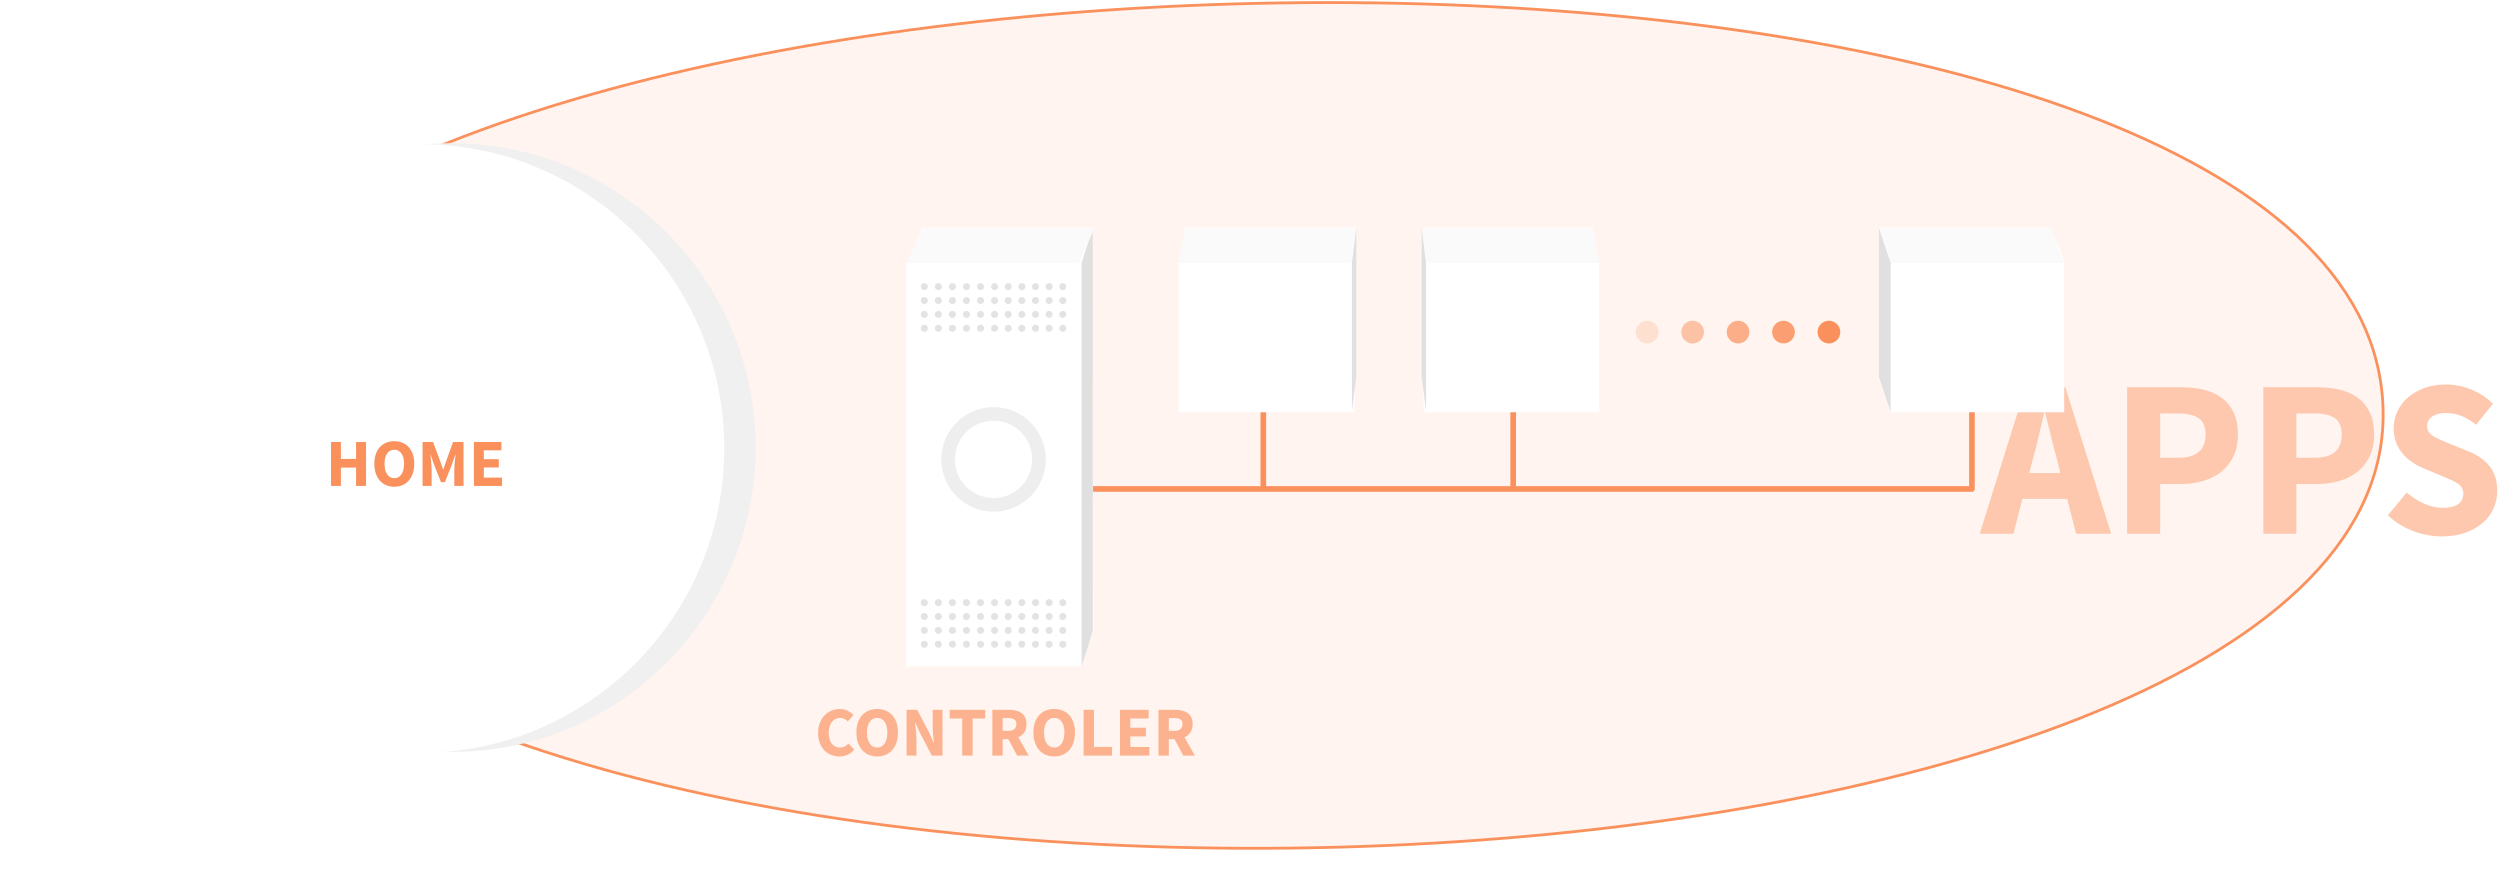 <?xml version="1.0" encoding="UTF-8" standalone="no"?>
<svg width="890px" height="313px" viewBox="0 0 890 313" version="1.1" xmlns="http://www.w3.org/2000/svg" xmlns:xlink="http://www.w3.org/1999/xlink" xmlns:sketch="http://www.bohemiancoding.com/sketch/ns">
    <!-- Generator: Sketch 3.4.4 (17248) - http://www.bohemiancoding.com/sketch -->
    <title>ILLU</title>
    <desc>Created with Sketch.</desc>
    <defs>
        <filter x="-50%" y="-50%" width="200%" height="200%" filterUnits="objectBoundingBox" id="filter-1">
            <feOffset dx="0" dy="0" in="SourceAlpha" result="shadowOffsetOuter1"></feOffset>
            <feGaussianBlur stdDeviation="5" in="shadowOffsetOuter1" result="shadowBlurOuter1"></feGaussianBlur>
            <feColorMatrix values="0 0 0 0 0   0 0 0 0 0   0 0 0 0 0  0 0 0 0.21 0" in="shadowBlurOuter1" type="matrix" result="shadowMatrixOuter1"></feColorMatrix>
            <feMerge>
                <feMergeNode in="shadowMatrixOuter1"></feMergeNode>
                <feMergeNode in="SourceGraphic"></feMergeNode>
            </feMerge>
        </filter>
        <filter x="-50%" y="-50%" width="200%" height="200%" filterUnits="objectBoundingBox" id="filter-2">
            <feOffset dx="0" dy="0" in="SourceAlpha" result="shadowOffsetOuter1"></feOffset>
            <feGaussianBlur stdDeviation="5" in="shadowOffsetOuter1" result="shadowBlurOuter1"></feGaussianBlur>
            <feColorMatrix values="0 0 0 0 0   0 0 0 0 0   0 0 0 0 0  0 0 0 0.21 0" in="shadowBlurOuter1" type="matrix" result="shadowMatrixOuter1"></feColorMatrix>
            <feMerge>
                <feMergeNode in="shadowMatrixOuter1"></feMergeNode>
                <feMergeNode in="SourceGraphic"></feMergeNode>
            </feMerge>
        </filter>
        <filter x="-50%" y="-50%" width="200%" height="200%" filterUnits="objectBoundingBox" id="filter-3">
            <feOffset dx="0" dy="0" in="SourceAlpha" result="shadowOffsetOuter1"></feOffset>
            <feGaussianBlur stdDeviation="5" in="shadowOffsetOuter1" result="shadowBlurOuter1"></feGaussianBlur>
            <feColorMatrix values="0 0 0 0 0   0 0 0 0 0   0 0 0 0 0  0 0 0 0.21 0" in="shadowBlurOuter1" type="matrix" result="shadowMatrixOuter1"></feColorMatrix>
            <feMerge>
                <feMergeNode in="shadowMatrixOuter1"></feMergeNode>
                <feMergeNode in="SourceGraphic"></feMergeNode>
            </feMerge>
        </filter>
        <filter x="-50%" y="-50%" width="200%" height="200%" filterUnits="objectBoundingBox" id="filter-4">
            <feOffset dx="0" dy="0" in="SourceAlpha" result="shadowOffsetOuter1"></feOffset>
            <feGaussianBlur stdDeviation="5" in="shadowOffsetOuter1" result="shadowBlurOuter1"></feGaussianBlur>
            <feColorMatrix values="0 0 0 0 0   0 0 0 0 0   0 0 0 0 0  0 0 0 0.21 0" in="shadowBlurOuter1" type="matrix" result="shadowMatrixOuter1"></feColorMatrix>
            <feMerge>
                <feMergeNode in="shadowMatrixOuter1"></feMergeNode>
                <feMergeNode in="SourceGraphic"></feMergeNode>
            </feMerge>
        </filter>
        <filter x="-50%" y="-50%" width="200%" height="200%" filterUnits="objectBoundingBox" id="filter-5">
            <feOffset dx="0" dy="0" in="SourceAlpha" result="shadowOffsetOuter1"></feOffset>
            <feGaussianBlur stdDeviation="5" in="shadowOffsetOuter1" result="shadowBlurOuter1"></feGaussianBlur>
            <feColorMatrix values="0 0 0 0 0   0 0 0 0 0   0 0 0 0 0  0 0 0 0.21 0" in="shadowBlurOuter1" type="matrix" result="shadowMatrixOuter1"></feColorMatrix>
            <feMerge>
                <feMergeNode in="shadowMatrixOuter1"></feMergeNode>
                <feMergeNode in="SourceGraphic"></feMergeNode>
            </feMerge>
        </filter>
    </defs>
    <g id="Design" stroke="none" stroke-width="1" fill="none" fill-rule="evenodd" sketch:type="MSPage">
        <g id="5a-architecture" sketch:type="MSArtboardGroup" transform="translate(-247, -1602)">
            <g id="2" sketch:type="MSLayerGroup" transform="translate(286, 1412)">
                <g id="ILLU" transform="translate(0, 190)" sketch:type="MSShapeGroup">
                    <path d="M33.537,104.078 C176.261,-43.432 809.397,-36.101 809.397,147.712 C809.397,331.526 126.152,361.587 25.16,180.787 C25.16,133.82 33.537,132.979 33.537,104.078 Z" id="Path-351" stroke="#FA915D" fill-opacity="0.1" fill="#FA915D"></path>
                    <path d="M252.25,260.95 C252.25,259.6 252.458,258.396 252.875,257.337 C253.292,256.279 253.854,255.383 254.562,254.65 C255.271,253.917 256.096,253.358 257.038,252.975 C257.979,252.592 258.975,252.4 260.025,252.4 C261.042,252.4 261.962,252.612 262.788,253.037 C263.613,253.463 264.3,253.958 264.85,254.525 L262.825,256.8 C262.408,256.417 261.988,256.117 261.562,255.9 C261.137,255.683 260.642,255.575 260.075,255.575 C259.508,255.575 258.979,255.696 258.488,255.938 C257.996,256.179 257.567,256.525 257.2,256.975 C256.833,257.425 256.546,257.975 256.337,258.625 C256.129,259.275 256.025,260.008 256.025,260.825 C256.025,262.508 256.383,263.812 257.1,264.738 C257.817,265.663 258.775,266.125 259.975,266.125 C260.642,266.125 261.225,265.992 261.725,265.725 C262.225,265.458 262.675,265.108 263.075,264.675 L265.1,266.9 C264.417,267.7 263.638,268.3 262.762,268.7 C261.887,269.1 260.942,269.3 259.925,269.3 C258.875,269.3 257.883,269.121 256.95,268.762 C256.017,268.404 255.2,267.875 254.5,267.175 C253.8,266.475 253.25,265.604 252.85,264.562 C252.45,263.521 252.25,262.317 252.25,260.95 L252.25,260.95 Z M273.275,269.3 C272.175,269.3 271.171,269.104 270.262,268.712 C269.354,268.321 268.575,267.758 267.925,267.025 C267.275,266.292 266.771,265.4 266.413,264.35 C266.054,263.3 265.875,262.108 265.875,260.775 C265.875,259.442 266.054,258.254 266.413,257.212 C266.771,256.171 267.275,255.296 267.925,254.588 C268.575,253.879 269.354,253.338 270.262,252.963 C271.171,252.587 272.175,252.4 273.275,252.4 C274.375,252.4 275.379,252.587 276.288,252.963 C277.196,253.338 277.975,253.883 278.625,254.6 C279.275,255.317 279.779,256.196 280.137,257.238 C280.496,258.279 280.675,259.458 280.675,260.775 C280.675,262.108 280.496,263.3 280.137,264.35 C279.779,265.4 279.275,266.292 278.625,267.025 C277.975,267.758 277.196,268.321 276.288,268.712 C275.379,269.104 274.375,269.3 273.275,269.3 L273.275,269.3 Z M273.275,266.125 C274.392,266.125 275.275,265.646 275.925,264.688 C276.575,263.729 276.9,262.425 276.9,260.775 C276.9,259.142 276.575,257.867 275.925,256.95 C275.275,256.033 274.392,255.575 273.275,255.575 C272.158,255.575 271.275,256.033 270.625,256.95 C269.975,257.867 269.65,259.142 269.65,260.775 C269.65,262.425 269.975,263.729 270.625,264.688 C271.275,265.646 272.158,266.125 273.275,266.125 L273.275,266.125 Z M283.75,252.7 L287.525,252.7 L291.775,260.8 L293.375,264.4 L293.475,264.4 C293.392,263.533 293.296,262.567 293.188,261.5 C293.079,260.433 293.025,259.417 293.025,258.45 L293.025,252.7 L296.525,252.7 L296.525,269 L292.75,269 L288.5,260.875 L286.9,257.325 L286.8,257.325 C286.883,258.225 286.979,259.192 287.087,260.225 C287.196,261.258 287.25,262.258 287.25,263.225 L287.25,269 L283.75,269 L283.75,252.7 Z M303.55,255.8 L299.075,255.8 L299.075,252.7 L311.725,252.7 L311.725,255.8 L307.25,255.8 L307.25,269 L303.55,269 L303.55,255.8 Z M317.95,260.2 L319.85,260.2 C320.817,260.2 321.554,259.996 322.062,259.587 C322.571,259.179 322.825,258.575 322.825,257.775 C322.825,256.975 322.571,256.417 322.062,256.1 C321.554,255.783 320.817,255.625 319.85,255.625 L317.95,255.625 L317.95,260.2 Z M323.1,269 L319.975,263.125 L317.95,263.125 L317.95,269 L314.275,269 L314.275,252.7 L320.15,252.7 C321.017,252.7 321.829,252.783 322.587,252.95 C323.346,253.117 324.008,253.396 324.575,253.787 C325.142,254.179 325.592,254.7 325.925,255.35 C326.258,256 326.425,256.808 326.425,257.775 C326.425,258.975 326.163,259.962 325.637,260.738 C325.112,261.513 324.408,262.092 323.525,262.475 L327.225,269 L323.1,269 Z M336.3,269.3 C335.2,269.3 334.196,269.104 333.288,268.712 C332.379,268.321 331.6,267.758 330.95,267.025 C330.3,266.292 329.796,265.4 329.438,264.35 C329.079,263.3 328.9,262.108 328.9,260.775 C328.9,259.442 329.079,258.254 329.438,257.212 C329.796,256.171 330.3,255.296 330.95,254.588 C331.6,253.879 332.379,253.338 333.288,252.963 C334.196,252.587 335.2,252.4 336.3,252.4 C337.4,252.4 338.404,252.587 339.312,252.963 C340.221,253.338 341,253.883 341.65,254.6 C342.3,255.317 342.804,256.196 343.163,257.238 C343.521,258.279 343.7,259.458 343.7,260.775 C343.7,262.108 343.521,263.3 343.163,264.35 C342.804,265.4 342.3,266.292 341.65,267.025 C341,267.758 340.221,268.321 339.312,268.712 C338.404,269.104 337.4,269.3 336.3,269.3 L336.3,269.3 Z M336.3,266.125 C337.417,266.125 338.3,265.646 338.95,264.688 C339.6,263.729 339.925,262.425 339.925,260.775 C339.925,259.142 339.6,257.867 338.95,256.95 C338.3,256.033 337.417,255.575 336.3,255.575 C335.183,255.575 334.3,256.033 333.65,256.95 C333,257.867 332.675,259.142 332.675,260.775 C332.675,262.425 333,263.729 333.65,264.688 C334.3,265.646 335.183,266.125 336.3,266.125 L336.3,266.125 Z M346.775,252.7 L350.45,252.7 L350.45,265.9 L356.9,265.9 L356.9,269 L346.775,269 L346.775,252.7 Z M359.725,252.7 L369.925,252.7 L369.925,255.8 L363.4,255.8 L363.4,259.075 L368.95,259.075 L368.95,262.15 L363.4,262.15 L363.4,265.9 L370.175,265.9 L370.175,269 L359.725,269 L359.725,252.7 Z M377.1,260.2 L379,260.2 C379.967,260.2 380.704,259.996 381.212,259.587 C381.721,259.179 381.975,258.575 381.975,257.775 C381.975,256.975 381.721,256.417 381.212,256.1 C380.704,255.783 379.967,255.625 379,255.625 L377.1,255.625 L377.1,260.2 Z M382.25,269 L379.125,263.125 L377.1,263.125 L377.1,269 L373.425,269 L373.425,252.7 L379.3,252.7 C380.167,252.7 380.979,252.783 381.738,252.95 C382.496,253.117 383.158,253.396 383.725,253.787 C384.292,254.179 384.742,254.7 385.075,255.35 C385.408,256 385.575,256.808 385.575,257.775 C385.575,258.975 385.313,259.962 384.788,260.738 C384.262,261.513 383.558,262.092 382.675,262.475 L386.375,269 L382.25,269 Z" id="CONTROLER" fill="#FCB28E"></path>
                    <g id="Cercle-1" transform="translate(0, 51)">
                        <ellipse id="Oval-213-Copy" fill="#FFFFFF" filter="url(#filter-1)" cx="113.827" cy="108.659" rx="113.827" ry="108.341"></ellipse>
                        <g id="Illu" transform="translate(2.347, 0)">
                            <ellipse id="Oval-213" fill="#F0F0F0" cx="119.413" cy="108.341" rx="108.24" ry="108.341"></ellipse>
                            <ellipse id="Oval-213-Copy-2" fill="#FFFFFF" cx="108.24" cy="108.659" rx="108.24" ry="108.341"></ellipse>
                        </g>
                    </g>
                    <path d="M694.5,168.4 L693.3,163.6 C692.553,160.987 691.833,158.213 691.14,155.28 C690.447,152.347 689.753,149.52 689.06,146.8 L688.74,146.8 C688.1,149.573 687.447,152.413 686.78,155.32 C686.113,158.227 685.407,160.987 684.66,163.6 L683.38,168.4 L694.5,168.4 Z M696.9,177.6 L680.98,177.6 L677.78,190 L665.78,190 L682.1,137.84 L696.26,137.84 L712.58,190 L700.1,190 L696.9,177.6 Z M718.26,137.84 L737.3,137.84 C740.127,137.84 742.78,138.12 745.26,138.68 C747.74,139.24 749.9,140.173 751.74,141.48 C753.58,142.787 755.033,144.52 756.1,146.68 C757.167,148.84 757.7,151.493 757.7,154.64 C757.7,157.68 757.153,160.32 756.06,162.56 C754.967,164.8 753.487,166.64 751.62,168.08 C749.753,169.52 747.593,170.587 745.14,171.28 C742.687,171.973 740.073,172.32 737.3,172.32 L730.02,172.32 L730.02,190 L718.26,190 L718.26,137.84 Z M736.58,162.96 C742.98,162.96 746.18,160.187 746.18,154.64 C746.18,151.92 745.367,150 743.74,148.88 C742.113,147.76 739.727,147.2 736.58,147.2 L730.02,147.2 L730.02,162.96 L736.58,162.96 Z M766.74,137.84 L785.78,137.84 C788.607,137.84 791.26,138.12 793.74,138.68 C796.22,139.24 798.38,140.173 800.22,141.48 C802.06,142.787 803.513,144.52 804.58,146.68 C805.647,148.84 806.18,151.493 806.18,154.64 C806.18,157.68 805.633,160.32 804.54,162.56 C803.447,164.8 801.967,166.64 800.1,168.08 C798.233,169.52 796.073,170.587 793.62,171.28 C791.167,171.973 788.553,172.32 785.78,172.32 L778.5,172.32 L778.5,190 L766.74,190 L766.74,137.84 Z M785.06,162.96 C791.46,162.96 794.66,160.187 794.66,154.64 C794.66,151.92 793.847,150 792.22,148.88 C790.593,147.76 788.207,147.2 785.06,147.2 L778.5,147.2 L778.5,162.96 L785.06,162.96 Z M817.78,175.36 C819.647,176.96 821.713,178.267 823.98,179.28 C826.247,180.293 828.473,180.8 830.66,180.8 C833.113,180.8 834.94,180.347 836.14,179.44 C837.34,178.533 837.94,177.307 837.94,175.76 C837.94,174.96 837.767,174.267 837.42,173.68 C837.073,173.093 836.567,172.573 835.9,172.12 C835.233,171.667 834.433,171.24 833.5,170.84 C832.567,170.44 831.54,170 830.42,169.52 L823.62,166.64 C822.287,166.107 820.993,165.413 819.74,164.56 C818.487,163.707 817.367,162.707 816.38,161.56 C815.393,160.413 814.607,159.08 814.02,157.56 C813.433,156.04 813.14,154.32 813.14,152.4 C813.14,150.267 813.593,148.253 814.5,146.36 C815.407,144.467 816.687,142.813 818.34,141.4 C819.993,139.987 821.953,138.88 824.22,138.08 C826.487,137.28 828.98,136.88 831.7,136.88 C834.74,136.88 837.74,137.467 840.7,138.64 C843.66,139.813 846.26,141.52 848.5,143.76 L842.5,151.2 C840.793,149.867 839.087,148.84 837.38,148.12 C835.673,147.4 833.78,147.04 831.7,147.04 C829.673,147.04 828.06,147.453 826.86,148.28 C825.66,149.107 825.06,150.267 825.06,151.76 C825.06,152.56 825.26,153.24 825.66,153.8 C826.06,154.36 826.62,154.867 827.34,155.32 C828.06,155.773 828.9,156.2 829.86,156.6 C830.82,157 831.86,157.44 832.98,157.92 L839.7,160.64 C842.9,161.92 845.42,163.68 847.26,165.92 C849.1,168.16 850.02,171.12 850.02,174.8 C850.02,176.987 849.58,179.053 848.7,181 C847.82,182.947 846.54,184.653 844.86,186.12 C843.18,187.587 841.113,188.76 838.66,189.64 C836.207,190.52 833.433,190.96 830.34,190.96 C826.927,190.96 823.527,190.333 820.14,189.08 C816.753,187.827 813.727,185.947 811.06,183.44 L817.78,175.36 Z" id="APPS" fill="#FDC8AE"></path>
                    <g id="Group" transform="translate(173, 81)">
                        <path d="M177.497,93.067 L489.633,93.067" id="Line" stroke="#FA915D" stroke-width="2" stroke-linecap="square"></path>
                        <path d="M237.741,55.436 L237.741,92.662" id="Line" stroke="#FA915D" stroke-width="2" stroke-linecap="square"></path>
                        <path d="M490,46.5 L490,92.5" id="Line-Copy-2" stroke="#FA915D" stroke-width="2" stroke-linecap="square"></path>
                        <path d="M326.691,55.436 L326.691,92.662" id="Line-Copy" stroke="#FA915D" stroke-width="2" stroke-linecap="square"></path>
                        <g id="Cube-Copy" transform="translate(207.198, 0)">
                            <path d="M0.887,54.723 C0.916,43.534 0.887,0 0.887,0 L61.531,0 C61.531,0 62.382,8.59 63.324,12.573 L63.324,65.726 L1.296,65.726 C1.296,65.726 1.296,64.67 0.887,54.723 Z" id="Rectangle-64-Copy-3" fill="#FFFFFF" filter="url(#filter-2)" transform="translate(32.105, 32.863) scale(-1, 1) translate(-32.105, -32.863) "></path>
                            <g id="Illu">
                                <path d="M0.408,12.64 L61.776,12.64 L61.776,65.726 L0.408,65.726 L0.408,12.64 Z" id="Rectangle-64" fill="#FFFFFF"></path>
                                <path d="M62.075,12.64 L63.639,0 L63.639,53.087 L62.075,65.726 L62.075,12.64 Z" id="Rectangle-64-Copy-2" fill="#E0E0E0"></path>
                                <path d="M0.408,12.64 L61.776,12.64 L63.589,0 L2.641,0 L0.408,12.64 Z" id="Rectangle-64-Copy" fill="#FAFAFA"></path>
                            </g>
                        </g>
                        <g id="Cube-Copy-2" transform="translate(325.82, 33.18) scale(-1, 1) translate(-325.82, -33.18) translate(293.879, 0)">
                            <path d="M0.887,54.723 C0.916,43.534 0.887,0 0.887,0 L61.531,0 C61.531,0 62.382,8.59 63.324,12.573 L63.324,65.726 L1.296,65.726 C1.296,65.726 1.296,64.67 0.887,54.723 Z" id="Rectangle-64-Copy-3" fill="#FFFFFF" filter="url(#filter-3)" transform="translate(32.105, 32.863) scale(-1, 1) translate(-32.105, -32.863) "></path>
                            <g id="Illu">
                                <path d="M0.408,12.64 L61.776,12.64 L61.776,65.726 L0.408,65.726 L0.408,12.64 Z" id="Rectangle-64" fill="#FFFFFF"></path>
                                <path d="M62.075,12.64 L63.639,0 L63.639,53.087 L62.075,65.726 L62.075,12.64 Z" id="Rectangle-64-Copy-2" fill="#E0E0E0"></path>
                                <path d="M0.408,12.64 L61.776,12.64 L63.589,0 L2.641,0 L0.408,12.64 Z" id="Rectangle-64-Copy" fill="#FAFAFA"></path>
                            </g>
                        </g>
                        <g id="Cube-Copy-3" transform="translate(456.887, 0)">
                            <path d="M0.227,52.077 C0.255,40.888 0.227,0 0.227,0 L60.87,0 C60.87,0 65.024,8.59 65.965,12.573 L65.965,65.726 L3.938,65.726 C3.938,65.726 3.56,61.82 0.227,52.077 Z" id="Rectangle-64-Copy-3" fill="#FFFFFF" filter="url(#filter-4)"></path>
                            <g id="Illu">
                                <path d="M4.37,12.64 L65.739,12.64 L65.739,65.726 L4.37,65.726 L4.37,12.64 Z" id="Rectangle-64" fill="#FFFFFF"></path>
                                <path d="M0,12.64 L4.206,0 L4.206,53.087 L0,65.726 L0,12.64 Z" id="Rectangle-64-Copy-2" fill="#E0E0E0" transform="translate(2.103, 32.863) scale(-1, 1) translate(-2.103, -32.863) "></path>
                                <path d="M4.37,12.64 L65.739,12.64 L60.948,0 L0,0 L4.37,12.64 Z" id="Rectangle-64-Copy" fill="#FAFAFA"></path>
                            </g>
                        </g>
                        <g id="Controller" transform="translate(110.161, 0)">
                            <path d="M0.887,143.862 C0.916,117.273 1.294,0 1.294,0 L61.858,0 C61.858,0 63.452,4.706 67.105,12.815 C67.105,54.919 67.105,156.191 67.105,156.191 L5.077,156.191 C5.077,156.191 3.246,149.984 0.887,143.862 Z" id="Rectangle-64-Copy-3" fill="#FFFFFF" filter="url(#filter-5)" transform="translate(33.996, 78.095) scale(-1, 1) translate(-33.996, -78.095) "></path>
                            <g id="Illu">
                                <path d="M0.408,12.64 L61.776,12.64 L61.776,156.191 L0.408,156.191 L0.408,12.64 Z" id="Rectangle-64" fill="#FFFFFF"></path>
                                <ellipse id="Oval-187" opacity="0.6" fill="#E3E3E4" cx="31.537" cy="82.546" rx="18.599" ry="18.613"></ellipse>
                                <path d="M31.537,96.304 C39.129,96.304 45.284,90.145 45.284,82.546 C45.284,74.948 39.129,68.789 31.537,68.789 C23.945,68.789 17.79,74.948 17.79,82.546 C17.79,90.145 23.945,96.304 31.537,96.304 Z" id="Oval-187-Copy" fill="#FFFFFF"></path>
                                <path d="M62.883,12.64 L66.874,0 L66.874,143.726 L62.883,156.365 L62.883,12.64 Z" id="Rectangle-64-Copy-2" fill="#E0E0E0"></path>
                                <path d="M0.408,12.64 L61.776,12.64 L67.633,0 L6.685,0 L0.408,12.64 Z" id="Rectangle-64-Copy" fill="#FAFAFA"></path>
                            </g>
                            <g id="Group" transform="translate(31.537, 28.325) rotate(-270) translate(-31.537, -28.325) translate(22.642, 2.428)" fill="#CFD0D1" opacity="0.6">
                                <ellipse id="Oval-56-Copy-2" cx="1.615" cy="25.529" rx="1.234" ry="1.251"></ellipse>
                                <ellipse id="Oval-56-Copy-31" cx="6.557" cy="25.529" rx="1.234" ry="1.251"></ellipse>
                                <ellipse id="Oval-56-Copy-32" cx="11.499" cy="25.529" rx="1.234" ry="1.251"></ellipse>
                                <ellipse id="Oval-56-Copy-33" cx="16.44" cy="25.529" rx="1.234" ry="1.251"></ellipse>
                                <ellipse id="Oval-56-Copy-57" cx="1.615" cy="20.673" rx="1.234" ry="1.251"></ellipse>
                                <ellipse id="Oval-56-Copy-56" cx="6.557" cy="20.673" rx="1.234" ry="1.251"></ellipse>
                                <ellipse id="Oval-56-Copy-55" cx="11.499" cy="20.673" rx="1.234" ry="1.251"></ellipse>
                                <ellipse id="Oval-56-Copy-54" cx="16.44" cy="20.673" rx="1.234" ry="1.251"></ellipse>
                                <ellipse id="Oval-56-Copy-61" cx="1.615" cy="15.818" rx="1.234" ry="1.251"></ellipse>
                                <ellipse id="Oval-56-Copy-60" cx="6.557" cy="15.818" rx="1.234" ry="1.251"></ellipse>
                                <ellipse id="Oval-56-Copy-59" cx="11.499" cy="15.818" rx="1.234" ry="1.251"></ellipse>
                                <ellipse id="Oval-56-Copy-58" cx="16.44" cy="15.818" rx="1.234" ry="1.251"></ellipse>
                                <ellipse id="Oval-56-Copy-65" cx="1.615" cy="10.962" rx="1.234" ry="1.251"></ellipse>
                                <ellipse id="Oval-56-Copy-64" cx="6.557" cy="10.962" rx="1.234" ry="1.251"></ellipse>
                                <ellipse id="Oval-56-Copy-63" cx="11.499" cy="10.962" rx="1.234" ry="1.251"></ellipse>
                                <ellipse id="Oval-56-Copy-62" cx="16.44" cy="10.962" rx="1.234" ry="1.251"></ellipse>
                                <ellipse id="Oval-56-Copy-69" cx="1.615" cy="6.106" rx="1.234" ry="1.251"></ellipse>
                                <ellipse id="Oval-56-Copy-68" cx="6.557" cy="6.106" rx="1.234" ry="1.251"></ellipse>
                                <ellipse id="Oval-56-Copy-67" cx="11.499" cy="6.106" rx="1.234" ry="1.251"></ellipse>
                                <ellipse id="Oval-56-Copy-66" cx="16.44" cy="6.106" rx="1.234" ry="1.251"></ellipse>
                                <ellipse id="Oval-56-Copy-73" cx="1.615" cy="1.251" rx="1.234" ry="1.251"></ellipse>
                                <ellipse id="Oval-56-Copy-72" cx="6.557" cy="1.251" rx="1.234" ry="1.251"></ellipse>
                                <ellipse id="Oval-56-Copy-71" cx="11.499" cy="1.251" rx="1.234" ry="1.251"></ellipse>
                                <ellipse id="Oval-56-Copy-70" cx="16.44" cy="1.251" rx="1.234" ry="1.251"></ellipse>
                                <ellipse id="Oval-56-Copy-37" cx="1.615" cy="30.532" rx="1.234" ry="1.251"></ellipse>
                                <ellipse id="Oval-56-Copy-36" cx="6.557" cy="30.532" rx="1.234" ry="1.251"></ellipse>
                                <ellipse id="Oval-56-Copy-35" cx="11.499" cy="30.532" rx="1.234" ry="1.251"></ellipse>
                                <ellipse id="Oval-56-Copy-34" cx="16.44" cy="30.532" rx="1.234" ry="1.251"></ellipse>
                                <ellipse id="Oval-56-Copy-41" cx="1.615" cy="35.535" rx="1.234" ry="1.251"></ellipse>
                                <ellipse id="Oval-56-Copy-40" cx="6.557" cy="35.535" rx="1.234" ry="1.251"></ellipse>
                                <ellipse id="Oval-56-Copy-39" cx="11.499" cy="35.535" rx="1.234" ry="1.251"></ellipse>
                                <ellipse id="Oval-56-Copy-38" cx="16.44" cy="35.535" rx="1.234" ry="1.251"></ellipse>
                                <ellipse id="Oval-56-Copy-45" cx="1.615" cy="40.537" rx="1.234" ry="1.251"></ellipse>
                                <ellipse id="Oval-56-Copy-44" cx="6.557" cy="40.537" rx="1.234" ry="1.251"></ellipse>
                                <ellipse id="Oval-56-Copy-43" cx="11.499" cy="40.537" rx="1.234" ry="1.251"></ellipse>
                                <ellipse id="Oval-56-Copy-42" cx="16.44" cy="40.537" rx="1.234" ry="1.251"></ellipse>
                                <ellipse id="Oval-56-Copy-49" cx="1.615" cy="45.54" rx="1.234" ry="1.251"></ellipse>
                                <ellipse id="Oval-56-Copy-48" cx="6.557" cy="45.54" rx="1.234" ry="1.251"></ellipse>
                                <ellipse id="Oval-56-Copy-47" cx="11.499" cy="45.54" rx="1.234" ry="1.251"></ellipse>
                                <ellipse id="Oval-56-Copy-46" cx="16.44" cy="45.54" rx="1.234" ry="1.251"></ellipse>
                                <ellipse id="Oval-56-Copy-53" cx="1.615" cy="50.543" rx="1.234" ry="1.251"></ellipse>
                                <ellipse id="Oval-56-Copy-52" cx="6.557" cy="50.543" rx="1.234" ry="1.251"></ellipse>
                                <ellipse id="Oval-56-Copy-51" cx="11.499" cy="50.543" rx="1.234" ry="1.251"></ellipse>
                                <ellipse id="Oval-56-Copy-50" cx="16.44" cy="50.543" rx="1.234" ry="1.251"></ellipse>
                            </g>
                            <g id="Group-Copy" transform="translate(31.537, 140.814) rotate(-270) translate(-31.537, -140.814) translate(22.642, 114.918)" fill="#CFD0D1" opacity="0.6">
                                <ellipse id="Oval-56-Copy-2" cx="1.615" cy="25.529" rx="1.234" ry="1.251"></ellipse>
                                <ellipse id="Oval-56-Copy-31" cx="6.557" cy="25.529" rx="1.234" ry="1.251"></ellipse>
                                <ellipse id="Oval-56-Copy-32" cx="11.499" cy="25.529" rx="1.234" ry="1.251"></ellipse>
                                <ellipse id="Oval-56-Copy-33" cx="16.44" cy="25.529" rx="1.234" ry="1.251"></ellipse>
                                <ellipse id="Oval-56-Copy-57" cx="1.615" cy="20.673" rx="1.234" ry="1.251"></ellipse>
                                <ellipse id="Oval-56-Copy-56" cx="6.557" cy="20.673" rx="1.234" ry="1.251"></ellipse>
                                <ellipse id="Oval-56-Copy-55" cx="11.499" cy="20.673" rx="1.234" ry="1.251"></ellipse>
                                <ellipse id="Oval-56-Copy-54" cx="16.44" cy="20.673" rx="1.234" ry="1.251"></ellipse>
                                <ellipse id="Oval-56-Copy-61" cx="1.615" cy="15.818" rx="1.234" ry="1.251"></ellipse>
                                <ellipse id="Oval-56-Copy-60" cx="6.557" cy="15.818" rx="1.234" ry="1.251"></ellipse>
                                <ellipse id="Oval-56-Copy-59" cx="11.499" cy="15.818" rx="1.234" ry="1.251"></ellipse>
                                <ellipse id="Oval-56-Copy-58" cx="16.44" cy="15.818" rx="1.234" ry="1.251"></ellipse>
                                <ellipse id="Oval-56-Copy-65" cx="1.615" cy="10.962" rx="1.234" ry="1.251"></ellipse>
                                <ellipse id="Oval-56-Copy-64" cx="6.557" cy="10.962" rx="1.234" ry="1.251"></ellipse>
                                <ellipse id="Oval-56-Copy-63" cx="11.499" cy="10.962" rx="1.234" ry="1.251"></ellipse>
                                <ellipse id="Oval-56-Copy-62" cx="16.44" cy="10.962" rx="1.234" ry="1.251"></ellipse>
                                <ellipse id="Oval-56-Copy-69" cx="1.615" cy="6.106" rx="1.234" ry="1.251"></ellipse>
                                <ellipse id="Oval-56-Copy-68" cx="6.557" cy="6.106" rx="1.234" ry="1.251"></ellipse>
                                <ellipse id="Oval-56-Copy-67" cx="11.499" cy="6.106" rx="1.234" ry="1.251"></ellipse>
                                <ellipse id="Oval-56-Copy-66" cx="16.44" cy="6.106" rx="1.234" ry="1.251"></ellipse>
                                <ellipse id="Oval-56-Copy-73" cx="1.615" cy="1.251" rx="1.234" ry="1.251"></ellipse>
                                <ellipse id="Oval-56-Copy-72" cx="6.557" cy="1.251" rx="1.234" ry="1.251"></ellipse>
                                <ellipse id="Oval-56-Copy-71" cx="11.499" cy="1.251" rx="1.234" ry="1.251"></ellipse>
                                <ellipse id="Oval-56-Copy-70" cx="16.44" cy="1.251" rx="1.234" ry="1.251"></ellipse>
                                <ellipse id="Oval-56-Copy-37" cx="1.615" cy="30.532" rx="1.234" ry="1.251"></ellipse>
                                <ellipse id="Oval-56-Copy-36" cx="6.557" cy="30.532" rx="1.234" ry="1.251"></ellipse>
                                <ellipse id="Oval-56-Copy-35" cx="11.499" cy="30.532" rx="1.234" ry="1.251"></ellipse>
                                <ellipse id="Oval-56-Copy-34" cx="16.44" cy="30.532" rx="1.234" ry="1.251"></ellipse>
                                <ellipse id="Oval-56-Copy-41" cx="1.615" cy="35.535" rx="1.234" ry="1.251"></ellipse>
                                <ellipse id="Oval-56-Copy-40" cx="6.557" cy="35.535" rx="1.234" ry="1.251"></ellipse>
                                <ellipse id="Oval-56-Copy-39" cx="11.499" cy="35.535" rx="1.234" ry="1.251"></ellipse>
                                <ellipse id="Oval-56-Copy-38" cx="16.44" cy="35.535" rx="1.234" ry="1.251"></ellipse>
                                <ellipse id="Oval-56-Copy-45" cx="1.615" cy="40.537" rx="1.234" ry="1.251"></ellipse>
                                <ellipse id="Oval-56-Copy-44" cx="6.557" cy="40.537" rx="1.234" ry="1.251"></ellipse>
                                <ellipse id="Oval-56-Copy-43" cx="11.499" cy="40.537" rx="1.234" ry="1.251"></ellipse>
                                <ellipse id="Oval-56-Copy-42" cx="16.44" cy="40.537" rx="1.234" ry="1.251"></ellipse>
                                <ellipse id="Oval-56-Copy-49" cx="1.615" cy="45.54" rx="1.234" ry="1.251"></ellipse>
                                <ellipse id="Oval-56-Copy-48" cx="6.557" cy="45.54" rx="1.234" ry="1.251"></ellipse>
                                <ellipse id="Oval-56-Copy-47" cx="11.499" cy="45.54" rx="1.234" ry="1.251"></ellipse>
                                <ellipse id="Oval-56-Copy-46" cx="16.44" cy="45.54" rx="1.234" ry="1.251"></ellipse>
                                <ellipse id="Oval-56-Copy-53" cx="1.615" cy="50.543" rx="1.234" ry="1.251"></ellipse>
                                <ellipse id="Oval-56-Copy-52" cx="6.557" cy="50.543" rx="1.234" ry="1.251"></ellipse>
                                <ellipse id="Oval-56-Copy-51" cx="11.499" cy="50.543" rx="1.234" ry="1.251"></ellipse>
                                <ellipse id="Oval-56-Copy-50" cx="16.44" cy="50.543" rx="1.234" ry="1.251"></ellipse>
                            </g>
                        </g>
                        <g id="Dot" transform="translate(370.358, 33.18)" fill="#FA915D">
                            <ellipse id="Oval-56-Copy-6" opacity="0.2" cx="4.043" cy="4.046" rx="4.043" ry="4.046"></ellipse>
                            <ellipse id="Oval-56-Copy-7" opacity="0.5" cx="20.216" cy="4.046" rx="4.043" ry="4.046"></ellipse>
                            <ellipse id="Oval-56-Copy-8" opacity="0.7" cx="36.389" cy="4.046" rx="4.043" ry="4.046"></ellipse>
                            <ellipse id="Oval-56-Copy-9" opacity="0.85" cx="52.562" cy="4.046" rx="4.043" ry="4.046"></ellipse>
                            <ellipse id="Oval-56-Copy-10" cx="68.735" cy="4.046" rx="4.043" ry="4.046"></ellipse>
                        </g>
                    </g>
                    <path d="M78.832,157.352 L82.36,157.352 L82.36,163.376 L87.76,163.376 L87.76,157.352 L91.312,157.352 L91.312,173 L87.76,173 L87.76,166.472 L82.36,166.472 L82.36,173 L78.832,173 L78.832,157.352 Z M101.368,173.288 C100.312,173.288 99.348,173.1 98.476,172.724 C97.604,172.348 96.856,171.808 96.232,171.104 C95.608,170.4 95.124,169.544 94.78,168.536 C94.436,167.528 94.264,166.384 94.264,165.104 C94.264,163.824 94.436,162.684 94.78,161.684 C95.124,160.684 95.608,159.844 96.232,159.164 C96.856,158.484 97.604,157.964 98.476,157.604 C99.348,157.244 100.312,157.064 101.368,157.064 C102.424,157.064 103.388,157.244 104.26,157.604 C105.132,157.964 105.88,158.488 106.504,159.176 C107.128,159.864 107.612,160.708 107.956,161.708 C108.3,162.708 108.472,163.84 108.472,165.104 C108.472,166.384 108.3,167.528 107.956,168.536 C107.612,169.544 107.128,170.4 106.504,171.104 C105.88,171.808 105.132,172.348 104.26,172.724 C103.388,173.1 102.424,173.288 101.368,173.288 L101.368,173.288 Z M101.368,170.24 C102.44,170.24 103.288,169.78 103.912,168.86 C104.536,167.94 104.848,166.688 104.848,165.104 C104.848,163.536 104.536,162.312 103.912,161.432 C103.288,160.552 102.44,160.112 101.368,160.112 C100.296,160.112 99.448,160.552 98.824,161.432 C98.2,162.312 97.888,163.536 97.888,165.104 C97.888,166.688 98.2,167.94 98.824,168.86 C99.448,169.78 100.296,170.24 101.368,170.24 L101.368,170.24 Z M111.424,157.352 L115.168,157.352 L117.784,164.384 L118.72,167.12 L118.816,167.12 L119.752,164.384 L122.296,157.352 L126.016,157.352 L126.016,173 L122.728,173 L122.728,167.264 C122.728,166.88 122.744,166.456 122.776,165.992 C122.808,165.528 122.848,165.06 122.896,164.588 C122.944,164.116 122.992,163.652 123.04,163.196 C123.088,162.74 123.136,162.32 123.184,161.936 L123.088,161.936 L121.792,165.56 L119.392,171.632 L117.976,171.632 L115.576,165.56 L114.328,161.936 L114.232,161.936 C114.28,162.32 114.328,162.74 114.376,163.196 C114.424,163.652 114.468,164.116 114.508,164.588 C114.548,165.06 114.584,165.528 114.616,165.992 C114.648,166.456 114.664,166.88 114.664,167.264 L114.664,173 L111.424,173 L111.424,157.352 Z M129.712,157.352 L139.504,157.352 L139.504,160.328 L133.24,160.328 L133.24,163.472 L138.568,163.472 L138.568,166.424 L133.24,166.424 L133.24,170.024 L139.744,170.024 L139.744,173 L129.712,173 L129.712,157.352 Z" id="HOME" fill="#FA915D"></path>
                </g>
            </g>
        </g>
    </g>
</svg>